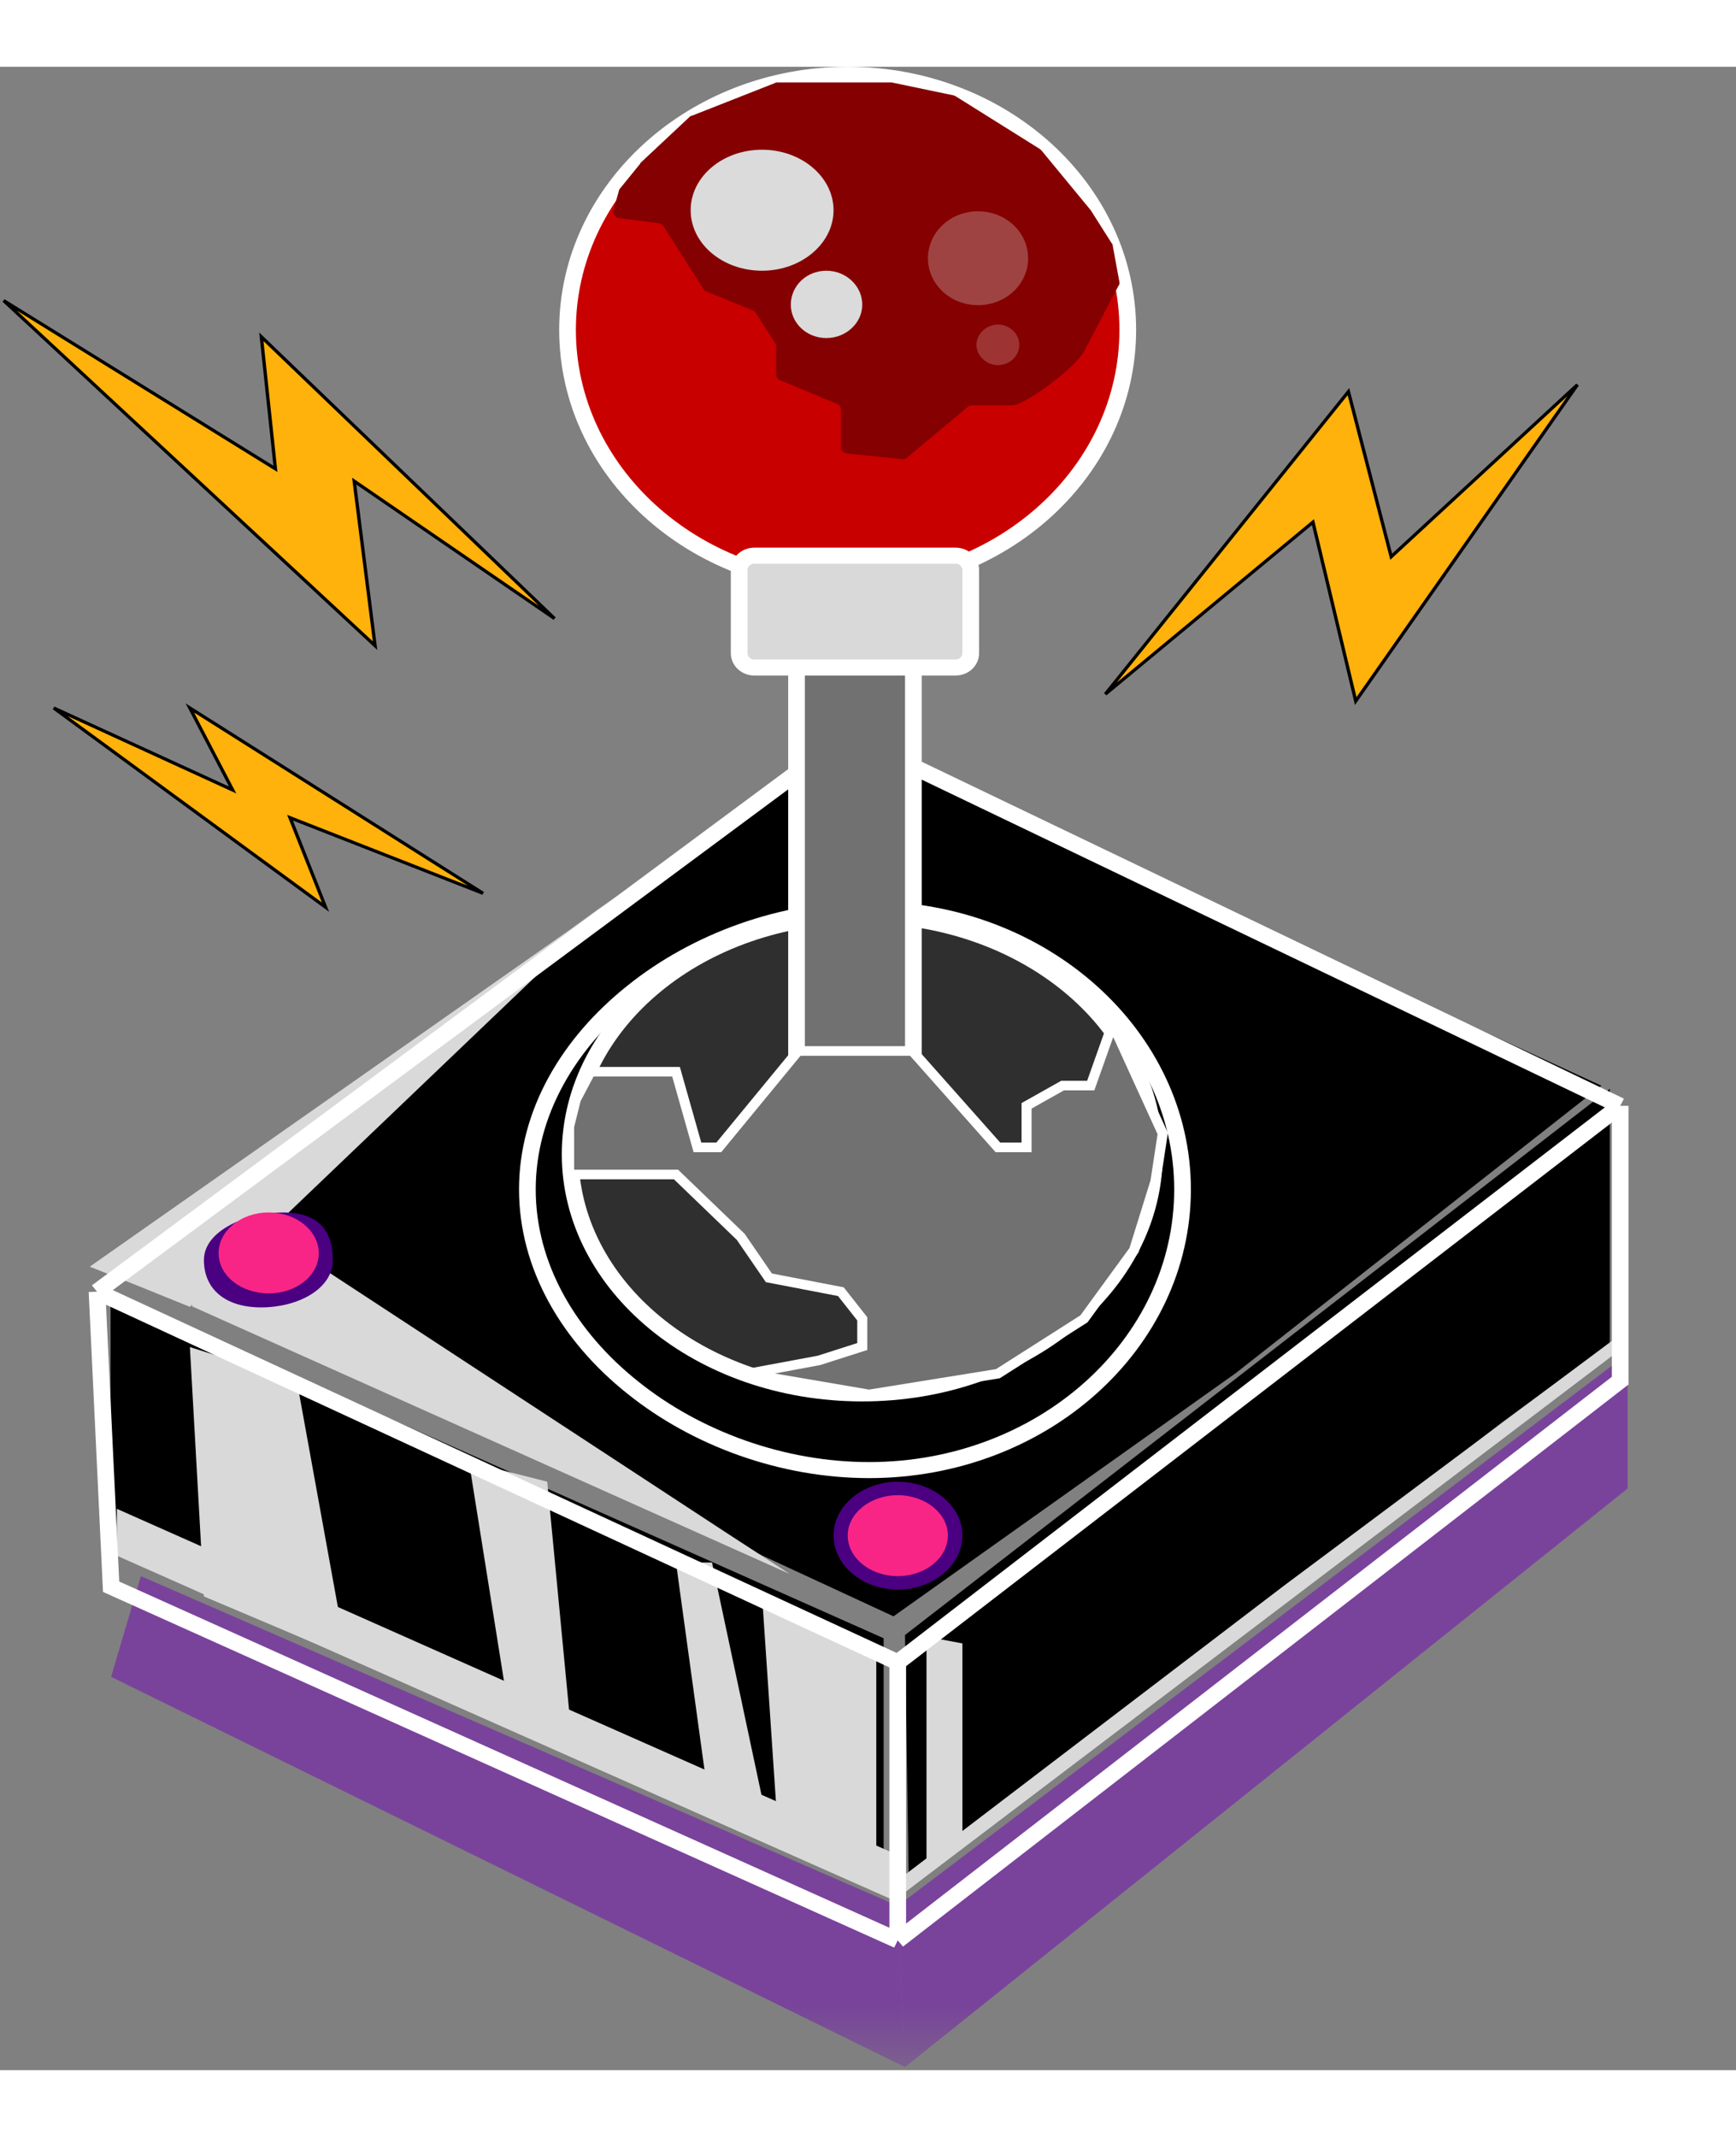 <?xml version="1.0" encoding="UTF-8"?>
<svg xmlns="http://www.w3.org/2000/svg" xmlns:xlink="http://www.w3.org/1999/xlink" width="13px" height="16px" viewBox="0 0 13 15" version="1.1">
<rect x="0" y="0" width="13" height="15" fill="#808080" stroke="none"/>
<defs>
<filter id="alpha" filterUnits="objectBoundingBox" x="0%" y="0%" width="100%" height="100%">
  <feColorMatrix type="matrix" in="SourceGraphic" values="0 0 0 0 1 0 0 0 0 1 0 0 0 0 1 0 0 0 1 0"/>
</filter>
<mask id="mask0">
  <g filter="url(#alpha)">
<rect x="0" y="0" width="13" height="15" style="fill:rgb(0%,0%,0%);fill-opacity:0.2;stroke:none;"/>
  </g>
</mask>
<clipPath id="clip1">
  <rect x="0" y="0" width="13" height="15"/>
</clipPath>
<g id="surface5" clip-path="url(#clip1)">
<path style=" stroke:none;fill-rule:nonzero;fill:rgb(100%,100%,100%);fill-opacity:1;" d="M 7.633 2.082 C 7.633 2 7.562 1.93 7.473 1.93 C 7.387 1.93 7.312 2 7.312 2.082 C 7.312 2.164 7.387 2.234 7.473 2.234 C 7.562 2.234 7.633 2.164 7.633 2.082 Z M 7.633 2.082 "/>
</g>
<mask id="mask1">
  <g filter="url(#alpha)">
<rect x="0" y="0" width="13" height="15" style="fill:rgb(0%,0%,0%);fill-opacity:0.502;stroke:none;"/>
  </g>
</mask>
<clipPath id="clip2">
  <rect x="0" y="0" width="13" height="15"/>
</clipPath>
<g id="surface8" clip-path="url(#clip2)">
<path style=" stroke:none;fill-rule:nonzero;fill:rgb(44.314%,2.353%,71.373%);fill-opacity:1;" d="M 1.055 11.301 L 6.723 13.77 L 6.777 14.977 L 0.832 12.055 Z M 1.055 11.301 "/>
</g>
<mask id="mask2">
  <g filter="url(#alpha)">
<rect x="0" y="0" width="13" height="15" style="fill:rgb(0%,0%,0%);fill-opacity:0.502;stroke:none;"/>
  </g>
</mask>
<clipPath id="clip3">
  <rect x="0" y="0" width="13" height="15"/>
</clipPath>
<g id="surface11" clip-path="url(#clip3)">
<path style=" stroke:none;fill-rule:nonzero;fill:rgb(44.314%,2.353%,71.373%);fill-opacity:1;" d="M 12.188 9.637 L 6.723 13.77 L 6.777 14.977 L 12.188 10.645 Z M 12.188 9.637 "/>
</g>
<mask id="mask3">
  <g filter="url(#alpha)">
<rect x="0" y="0" width="13" height="15" style="fill:rgb(0%,0%,0%);fill-opacity:0.302;stroke:none;"/>
  </g>
</mask>
<clipPath id="clip4">
  <rect x="0" y="0" width="13" height="15"/>
</clipPath>
<g id="surface14" clip-path="url(#clip4)">
<path style=" stroke:none;fill-rule:nonzero;fill:rgb(85.882%,85.882%,85.882%);fill-opacity:1;" d="M 7.699 1.434 C 7.699 1.238 7.531 1.082 7.324 1.082 C 7.117 1.082 6.949 1.238 6.949 1.434 C 6.949 1.629 7.117 1.785 7.324 1.785 C 7.531 1.785 7.699 1.629 7.699 1.434 Z M 7.699 1.434 "/>
</g>
</defs>
<g id="surface1">
<path style=" stroke:none;fill-rule:nonzero;fill:rgb(0%,0%,0%);fill-opacity:1;" d="M 4.004 6.676 L 6.379 5.043 L 11.992 7.629 L 9.254 9.781 L 6.691 11.602 L 0.93 8.934 Z M 4.004 6.676 "/>
<path style=" stroke:none;fill-rule:nonzero;fill:rgb(0%,0%,0%);fill-opacity:1;" d="M 0.828 9.191 L 6.617 11.766 L 6.617 13.625 L 0.828 11.086 Z M 0.828 9.191 "/>
<path style=" stroke:none;fill-rule:nonzero;fill:rgb(0%,0%,0%);fill-opacity:1;" d="M 6.777 11.742 L 12.055 7.652 L 12.055 9.559 L 11.254 10.145 L 6.805 13.578 Z M 6.777 11.742 "/>
<path style="fill:none;stroke-width:5;stroke-linecap:butt;stroke-linejoin:miter;stroke:rgb(100%,100%,100%);stroke-opacity:1;stroke-miterlimit:4;" d="M 354.219 350.235 C 354.219 398.418 312.344 437.794 260.312 437.794 C 234.375 437.794 208.594 427.992 189.531 412.042 C 170.312 396.092 157.969 374.16 157.969 350.235 C 157.969 326.31 170.312 304.545 189.531 288.595 C 208.594 272.645 234.375 262.843 260.312 262.843 C 312.344 262.843 354.219 302.219 354.219 350.235 Z M 354.219 350.235 " transform="matrix(0.025,0,0,0.024,0,0)"/>
<path style="fill-rule:nonzero;fill:rgb(18.824%,18.431%,18.431%);fill-opacity:1;stroke-width:5;stroke-linecap:butt;stroke-linejoin:miter;stroke:rgb(100%,100%,100%);stroke-opacity:1;stroke-miterlimit:4;" d="M 345.781 339.27 C 345.781 380.142 306.875 413.869 258.281 413.869 C 209.531 413.869 170.781 380.142 170.781 339.27 C 170.781 298.398 209.531 264.67 258.281 264.67 C 306.875 264.67 345.781 298.398 345.781 339.27 Z M 345.781 339.27 " transform="matrix(0.025,0,0,0.024,0,0)"/>
<path style=" stroke:none;fill-rule:nonzero;fill:rgb(29.02%,0%,50.588%);fill-opacity:1;" d="M 7.207 10.996 C 7.207 10.777 6.988 10.594 6.723 10.594 C 6.457 10.594 6.242 10.777 6.242 10.996 C 6.242 11.219 6.457 11.402 6.723 11.402 C 6.988 11.402 7.207 11.219 7.207 10.996 Z M 7.207 10.996 "/>
<path style=" stroke:none;fill-rule:nonzero;fill:rgb(97.255%,14.51%,52.549%);fill-opacity:1;" d="M 7.098 10.996 C 7.098 10.832 6.93 10.695 6.723 10.695 C 6.516 10.695 6.348 10.832 6.348 10.996 C 6.348 11.164 6.516 11.301 6.723 11.301 C 6.93 11.301 7.098 11.164 7.098 10.996 Z M 7.098 10.996 "/>
<path style=" stroke:none;fill-rule:nonzero;fill:rgb(85.098%,85.098%,85.098%);fill-opacity:1;" d="M 0.672 8.984 L 4.262 6.465 L 4.473 6.312 L 4.688 6.164 L 1.422 9.285 L 1.047 9.133 Z M 0.672 8.984 "/>
<path style=" stroke:none;fill-rule:nonzero;fill:rgb(85.098%,85.098%,85.098%);fill-opacity:1;" d="M 1.539 8.422 L 5.445 10.98 L 5.914 11.285 L 1.438 9.281 Z M 1.539 8.422 "/>
<path style=" stroke:none;fill-rule:nonzero;fill:rgb(29.02%,0%,50.588%);fill-opacity:1;" d="M 2.492 8.934 C 2.492 9.156 2.223 9.289 1.957 9.289 C 1.691 9.289 1.527 9.156 1.527 8.934 C 1.527 8.711 1.852 8.578 2.117 8.578 C 2.383 8.578 2.492 8.711 2.492 8.934 Z M 2.492 8.934 "/>
<path style=" stroke:none;fill-rule:nonzero;fill:rgb(97.255%,14.51%,52.549%);fill-opacity:1;" d="M 2.387 8.883 C 2.387 8.715 2.219 8.578 2.012 8.578 C 1.805 8.578 1.637 8.715 1.637 8.883 C 1.637 9.051 1.805 9.184 2.012 9.184 C 2.219 9.184 2.387 9.051 2.387 8.883 Z M 2.387 8.883 "/>
<path style="fill-rule:nonzero;fill:rgb(78.824%,0%,0%);fill-opacity:1;stroke-width:5;stroke-linecap:butt;stroke-linejoin:miter;stroke:rgb(100%,100%,100%);stroke-opacity:1;stroke-miterlimit:4;" d="M 253.906 161.826 C 300.156 161.826 337.812 126.271 337.812 82.076 C 337.812 38.047 300.156 2.492 253.906 2.492 C 207.812 2.492 170 38.047 170 82.076 C 170 126.271 207.812 161.826 253.906 161.826 Z M 253.906 161.826 " transform="matrix(0.025,0,0,0.024,0,0)"/>
<path style=" stroke:none;fill-rule:nonzero;fill:rgb(52.157%,0%,0%);fill-opacity:1;" d="M 5.27 1.668 L 4.969 1.195 C 4.961 1.184 4.949 1.176 4.934 1.172 L 4.637 1.133 C 4.605 1.129 4.586 1.102 4.594 1.074 L 4.633 0.934 C 4.633 0.926 4.637 0.922 4.641 0.914 L 4.793 0.727 C 4.793 0.723 4.797 0.723 4.797 0.719 L 5.164 0.375 C 5.168 0.371 5.172 0.367 5.18 0.367 L 5.805 0.121 C 5.809 0.117 5.816 0.117 5.824 0.117 L 6.664 0.117 C 6.668 0.117 6.672 0.117 6.676 0.117 L 7.145 0.215 C 7.148 0.219 7.156 0.219 7.16 0.223 L 7.789 0.617 C 7.793 0.621 7.797 0.625 7.801 0.629 L 8.168 1.074 L 8.324 1.32 C 8.328 1.324 8.332 1.328 8.332 1.336 L 8.383 1.613 C 8.383 1.625 8.383 1.633 8.375 1.641 L 8.117 2.133 C 8.043 2.266 7.668 2.535 7.582 2.535 L 7.277 2.535 C 7.266 2.535 7.254 2.539 7.246 2.547 L 6.793 2.926 C 6.785 2.934 6.77 2.938 6.754 2.938 L 6.34 2.895 C 6.312 2.891 6.297 2.871 6.297 2.848 L 6.297 2.566 C 6.297 2.547 6.285 2.531 6.266 2.523 L 5.844 2.348 C 5.824 2.34 5.812 2.32 5.812 2.305 L 5.812 2.094 C 5.812 2.086 5.812 2.078 5.805 2.07 L 5.66 1.844 C 5.656 1.836 5.648 1.828 5.637 1.824 L 5.293 1.684 C 5.281 1.68 5.273 1.676 5.27 1.668 Z M 5.27 1.668 "/>
<path style=" stroke:none;fill-rule:nonzero;fill:rgb(85.882%,85.882%,85.882%);fill-opacity:1;" d="M 6.242 1.074 C 6.242 0.824 6 0.621 5.707 0.621 C 5.41 0.621 5.172 0.824 5.172 1.074 C 5.172 1.324 5.41 1.527 5.707 1.527 C 6 1.527 6.242 1.324 6.242 1.074 Z M 6.242 1.074 "/>
<path style=" stroke:none;fill-rule:nonzero;fill:rgb(85.882%,85.882%,85.882%);fill-opacity:1;" d="M 6.457 1.781 C 6.457 1.641 6.336 1.527 6.188 1.527 C 6.039 1.527 5.922 1.641 5.922 1.781 C 5.922 1.918 6.039 2.031 6.188 2.031 C 6.336 2.031 6.457 1.918 6.457 1.781 Z M 6.457 1.781 "/>
<use xlink:href="#surface5" mask="url(#mask0)"/>
<path style=" stroke:none;fill-rule:nonzero;fill:rgb(85.098%,85.098%,85.098%);fill-opacity:1;" d="M 1.422 9.586 L 2.223 9.84 L 2.598 11.906 L 1.527 11.453 Z M 1.422 9.586 "/>
<path style=" stroke:none;fill-rule:nonzero;fill:rgb(85.098%,85.098%,85.098%);fill-opacity:1;" d="M 0.875 10.797 L 3.82 12.105 L 6.672 13.367 L 6.672 13.719 L 0.875 11.148 Z M 0.875 10.797 "/>
<path style=" stroke:none;fill-rule:nonzero;fill:rgb(85.098%,85.098%,85.098%);fill-opacity:1;" d="M 12.113 9.508 L 9.617 11.371 L 6.672 13.617 L 6.777 13.668 L 12.113 9.621 Z M 12.113 9.508 "/>
<path style=" stroke:none;fill-rule:nonzero;fill:rgb(85.098%,85.098%,85.098%);fill-opacity:1;" d="M 3.512 10.445 L 4.098 10.594 L 4.262 12.309 L 3.777 12.105 Z M 3.512 10.445 "/>
<path style=" stroke:none;fill-rule:nonzero;fill:rgb(85.098%,85.098%,85.098%);fill-opacity:1;" d="M 5.062 11.199 L 5.332 11.199 L 5.707 12.961 L 5.277 12.762 Z M 5.062 11.199 "/>
<path style=" stroke:none;fill-rule:nonzero;fill:rgb(85.098%,85.098%,85.098%);fill-opacity:1;" d="M 5.707 11.453 L 6.562 11.855 L 6.562 13.324 L 5.812 13.012 Z M 5.707 11.453 "/>
<path style=" stroke:none;fill-rule:nonzero;fill:rgb(85.098%,85.098%,85.098%);fill-opacity:1;" d="M 6.938 11.754 L 7.207 11.805 L 7.207 13.316 L 6.938 13.465 Z M 6.938 11.754 "/>
<use xlink:href="#surface8" mask="url(#mask1)"/>
<use xlink:href="#surface11" mask="url(#mask2)"/>
<path style="fill:none;stroke-width:5;stroke-linecap:butt;stroke-linejoin:miter;stroke:rgb(100%,100%,100%);stroke-opacity:1;stroke-miterlimit:4;" d="M 29.062 382.135 L 253.906 208.513 L 485.312 324.151 M 29.062 382.135 L 268.906 497.773 M 29.062 382.135 L 33.281 474.18 L 268.906 584.501 M 268.906 497.773 L 485.312 324.151 M 268.906 497.773 L 268.906 584.501 M 485.312 324.151 L 485.312 409.882 L 268.906 584.501 " transform="matrix(0.025,0,0,0.024,0,0)"/>
<path style="fill-rule:nonzero;fill:rgb(44.314%,44.314%,44.314%);fill-opacity:1;stroke-width:5;stroke-linecap:butt;stroke-linejoin:miter;stroke:rgb(100%,100%,100%);stroke-opacity:1;stroke-miterlimit:4;" d="M 238.594 182.428 L 273.594 182.428 L 273.594 324.649 L 238.594 324.649 Z M 238.594 182.428 " transform="matrix(0.025,0,0,0.024,0,0)"/>
<path style="fill-rule:nonzero;fill:rgb(85.098%,85.098%,85.098%);fill-opacity:1;stroke-width:5;stroke-linecap:butt;stroke-linejoin:miter;stroke:rgb(100%,100%,100%);stroke-opacity:1;stroke-miterlimit:4;" d="M 225.938 152.522 L 286.25 152.522 C 288.75 152.522 290.781 154.516 290.781 157.008 L 290.781 182.927 C 290.781 185.419 288.75 187.412 286.25 187.412 L 225.938 187.412 C 223.438 187.412 221.406 185.419 221.406 182.927 L 221.406 157.008 C 221.406 154.516 223.438 152.522 225.938 152.522 Z M 225.938 152.522 " transform="matrix(0.025,0,0,0.024,0,0)"/>
<path style="fill-rule:nonzero;fill:rgb(44.314%,44.314%,44.314%);fill-opacity:1;stroke-width:3;stroke-linecap:butt;stroke-linejoin:miter;stroke:rgb(100%,100%,100%);stroke-opacity:1;stroke-miterlimit:4;" d="M 202.5 313.517 L 176.875 313.517 L 172.5 322.157 L 170.469 330.63 L 170.469 345.583 L 202.5 345.583 L 221.875 365.022 L 230.312 377.816 L 251.875 382.135 L 258.281 390.609 L 258.281 399.248 L 245.312 403.568 L 223.906 407.722 L 260.312 414.202 L 298.906 407.722 L 324.688 390.609 L 339.688 369.176 L 346.094 347.743 L 348.281 332.79 L 341.719 317.837 L 333.281 298.564 L 326.719 317.837 L 318.281 317.837 L 307.5 324.151 L 307.5 337.11 L 298.906 337.11 L 273.281 307.038 L 239.062 307.038 L 215.312 337.11 L 208.906 337.11 Z M 202.5 313.517 " transform="matrix(0.025,0,0,0.024,0,0)"/>
<path style="fill-rule:nonzero;fill:rgb(100%,69.412%,4.706%);fill-opacity:1;stroke-width:1;stroke-linecap:butt;stroke-linejoin:miter;stroke:rgb(0%,0%,0%);stroke-opacity:1;stroke-miterlimit:4;" d="M 403.906 101.349 L 331.094 195.72 L 393.281 142.055 L 406.094 197.88 L 472.5 99.189 L 416.719 152.854 Z M 403.906 101.349 " transform="matrix(0.025,0,0,0.024,0,0)"/>
<path style="fill-rule:nonzero;fill:rgb(100%,69.412%,4.706%);fill-opacity:1;stroke-width:1;stroke-linecap:butt;stroke-linejoin:miter;stroke:rgb(0%,0%,0%);stroke-opacity:1;stroke-miterlimit:4;" d="M 78.281 84.236 L 166.094 172.127 L 106.094 129.261 L 112.344 180.601 L 1.094 72.938 L 82.5 125.44 Z M 78.281 84.236 " transform="matrix(0.025,0,0,0.024,0,0)"/>
<path style="fill-rule:nonzero;fill:rgb(100%,69.412%,4.706%);fill-opacity:1;stroke-width:1;stroke-linecap:butt;stroke-linejoin:miter;stroke:rgb(0%,0%,0%);stroke-opacity:1;stroke-miterlimit:4;" d="M 56.875 200.04 L 144.688 257.858 L 86.875 234.266 L 97.5 262.178 L 16.094 200.04 L 69.688 225.626 Z M 56.875 200.04 " transform="matrix(0.025,0,0,0.024,0,0)"/>
<use xlink:href="#surface14" mask="url(#mask3)"/>
</g>
</svg>
